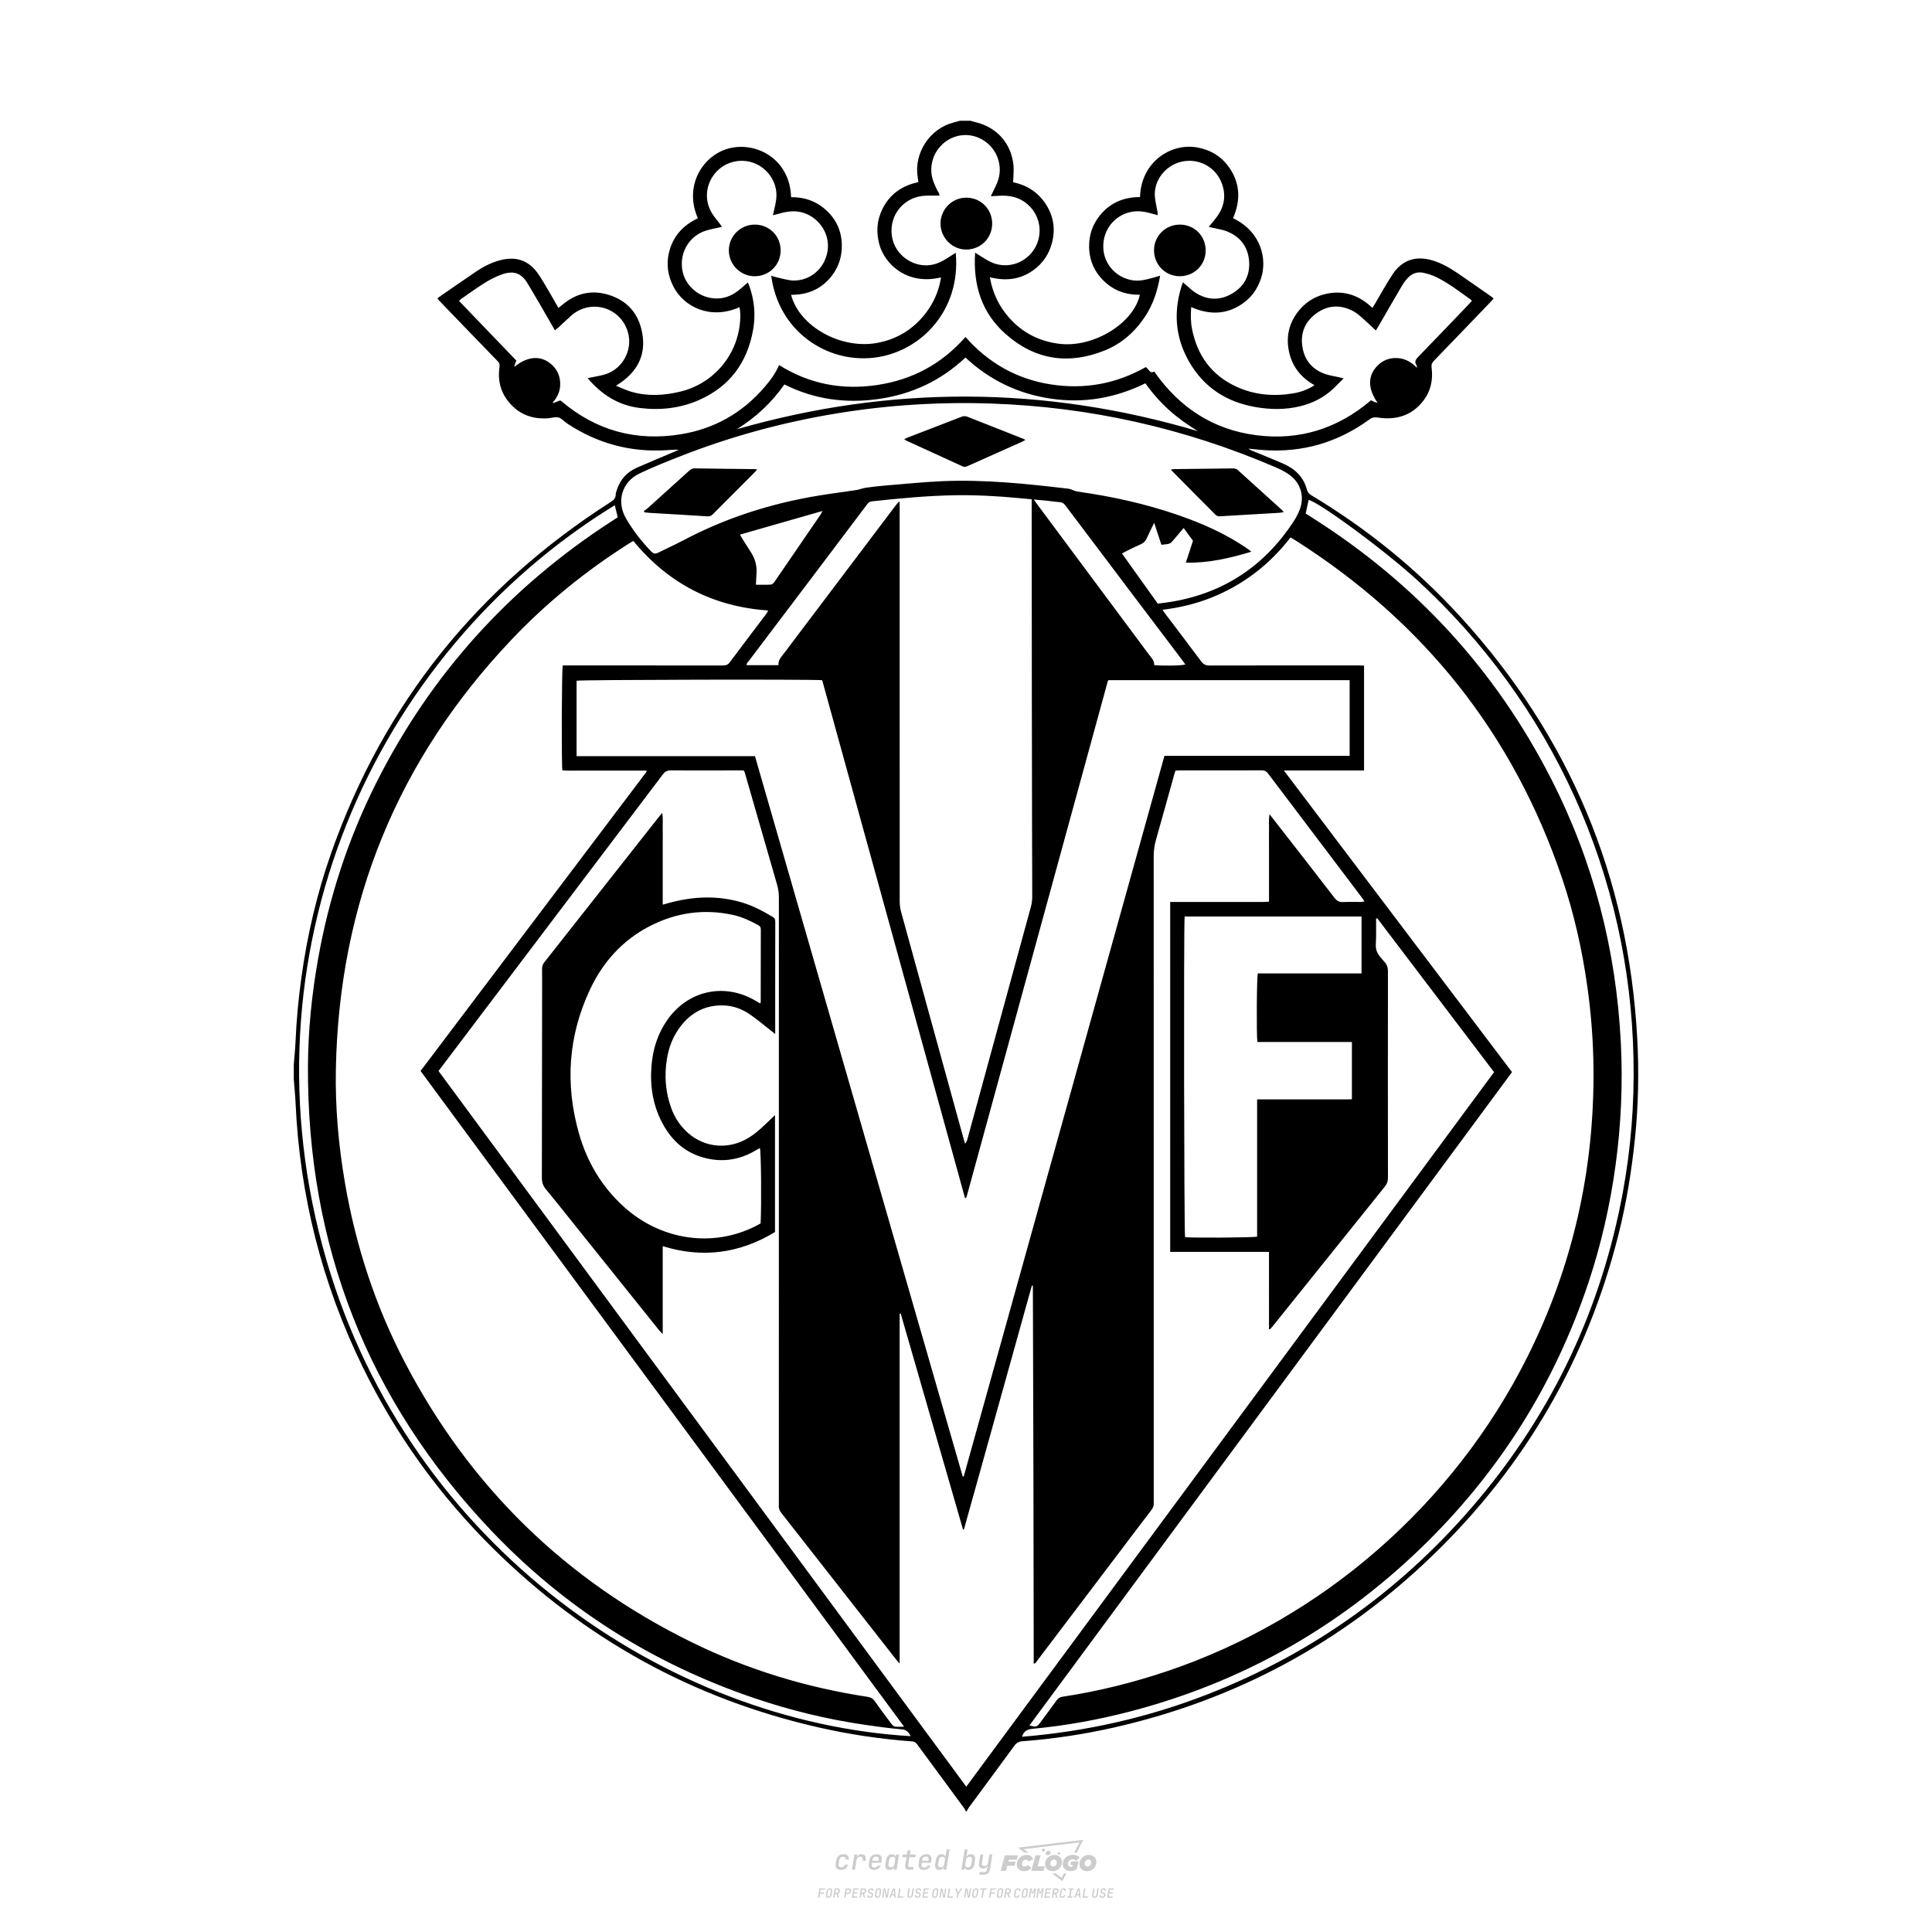 <?xml version="1.0" encoding="UTF-8"?>
<svg data-name="图层_1" xmlns="http://www.w3.org/2000/svg" version="1.1" viewBox="0 0 800 800">
  <!-- Created by @FCLOGO 2025-1-7 GMT+8 17:00:36 . https://fclogo.top/ -->
<!-- FOR PERSONAL USE ONLY NOT FOR COMMERCIAL USE -->
  <path d="M348.219,774.301c-.786,0-1.375-.217-1.768-.652-.393-.435-.528-1.03-.406-1.786l.252-1.648c.122-.755.45-1.35.984-1.785.534-.435,1.194-.652,1.98-.652.755,0,1.329.199,1.722.595.393.397.551.938.475,1.625h-1.236c.03-.359-.055-.637-.257-.836-.202-.198-.498-.297-.887-.297-.42,0-.763.117-1.03.349-.267.233-.435.563-.503.99l-.263,1.659c-.069.435-.006.769.189,1.002.195.233.502.349.921.349.389,0,.715-.099.979-.297.263-.198.436-.48.521-.847h1.236c-.137.687-.467,1.231-.99,1.631-.523.401-1.162.6-1.917.6ZM352.797,774.187l.996-6.294h1.19l-.195,1.19c.336-.87.973-1.304,1.911-1.304.671,0,1.169.208,1.493.624.324.416.429.986.315,1.71l-.069.423h-1.27l.057-.32c.069-.45.011-.795-.171-1.036-.183-.24-.477-.361-.881-.361-.405,0-.74.122-1.007.366-.267.245-.435.588-.503,1.03l-.63,3.971h-1.236ZM361.906,774.301c-.77,0-1.346-.223-1.728-.669s-.515-1.036-.401-1.768l.252-1.648c.084-.488.257-.915.521-1.282s.601-.651,1.013-.852c.412-.202.873-.304,1.385-.304.77,0,1.349.224,1.734.669.385.446.517,1.036.395,1.768l-.172,1.121h-3.845l-.092.526c-.153.954.217,1.431,1.11,1.431.717,0,1.175-.248,1.373-.744h1.225c-.168.534-.503.96-1.007,1.276-.504.317-1.091.475-1.763.475ZM361.231,770.216l-.046.286,2.655-.012.046-.286c.069-.466.013-.822-.166-1.07-.179-.248-.486-.372-.921-.372-.443,0-.795.126-1.059.378-.263.252-.433.611-.509,1.076ZM368.326,774.301c-.633,0-1.103-.212-1.408-.635s-.397-1.001-.274-1.734l.274-1.774c.115-.733.393-1.312.836-1.74.442-.427.98-.641,1.613-.641.465,0,.83.119,1.093.354.263.236.391.557.383.962h.023l.172-1.202h1.236l-.996,6.294h-1.225l.195-1.201h-.023c-.122.412-.351.734-.687.967s-.74.349-1.213.349ZM368.932,773.226c.389,0,.715-.119.978-.355.263-.236.429-.572.498-1.007l.252-1.648c.069-.427.01-.761-.177-1.002-.187-.24-.475-.36-.864-.36-.397,0-.725.118-.984.354-.26.236-.423.572-.492,1.007l-.252,1.648c-.069.443-.013.78.166,1.013.179.233.471.349.876.349ZM376.348,774.187c-.572,0-.994-.157-1.264-.469-.271-.312-.361-.751-.269-1.316l.538-3.387h-1.739l.171-1.122h1.74l.275-1.716h1.236l-.275,1.716h2.472l-.183,1.122h-2.461l-.538,3.387c-.076.442.099.664.526.664h1.717l-.172,1.121h-1.774ZM382.504,774.301c-.77,0-1.346-.223-1.728-.669s-.515-1.036-.401-1.768l.252-1.648c.084-.488.257-.915.521-1.282s.601-.651,1.013-.852c.412-.202.873-.304,1.385-.304.77,0,1.349.224,1.734.669.385.446.517,1.036.395,1.768l-.172,1.121h-3.845l-.092.526c-.153.954.217,1.431,1.11,1.431.717,0,1.175-.248,1.373-.744h1.225c-.168.534-.503.96-1.007,1.276-.504.317-1.091.475-1.763.475ZM381.829,770.216l-.046.286,2.655-.012.046-.286c.069-.466.013-.822-.166-1.07-.179-.248-.486-.372-.921-.372-.443,0-.795.126-1.059.378-.263.252-.433.611-.509,1.076ZM388.924,774.301c-.633,0-1.101-.212-1.402-.635-.301-.423-.395-1.001-.28-1.734l.274-1.774c.115-.733.393-1.312.836-1.74.442-.427.98-.641,1.613-.641.465,0,.83.119,1.093.354.263.236.391.557.383.962h.023l.206-1.465.298-1.796h1.236l-1.327,8.354h-1.225l.195-1.201h-.023c-.122.412-.351.734-.687.967s-.74.349-1.213.349ZM389.531,773.226c.389,0,.715-.119.978-.355.263-.236.429-.572.498-1.007l.252-1.648c.076-.427.019-.761-.172-1.002-.191-.24-.48-.36-.87-.36-.397,0-.725.118-.984.354-.26.236-.423.572-.492,1.007l-.252,1.648c-.076.443-.023.78.16,1.013s.477.349.881.349ZM401.017,774.301c-.473,0-.839-.116-1.099-.349-.26-.233-.385-.555-.378-.967h-.011l-.195,1.201h-1.224l1.327-8.354h1.236l-.286,1.796-.274,1.465h.046c.122-.412.353-.735.692-.967.34-.232.742-.349,1.208-.349.633,0,1.1.214,1.402.641.301.428.395,1.007.281,1.74l-.275,1.774c-.115.733-.395,1.31-.841,1.734-.446.423-.982.635-1.608.635ZM400.766,773.226c.397,0,.723-.116.979-.349.256-.233.422-.571.498-1.013l.252-1.648c.069-.435.011-.77-.171-1.007-.183-.236-.473-.354-.87-.354-.389,0-.715.12-.979.36s-.429.574-.498,1.002l-.252,1.648c-.069.435-.011.771.172,1.007.183.236.473.355.87.355ZM405.469,776.247l.172-1.064h1.934c.641,0,1.007-.302,1.099-.905l.103-.675.206-1.19h-.035c-.122.42-.347.744-.675.973-.328.229-.729.343-1.201.343-.626,0-1.093-.201-1.402-.601s-.41-.944-.303-1.631l.584-3.605h1.236l-.561,3.479c-.061.412,0,.732.183.961s.465.343.847.343c.389,0,.717-.122.984-.366.267-.244.431-.584.492-1.018l.538-3.399h1.236l-1.007,6.409c-.099.603-.37,1.078-.812,1.425-.443.347-1.0.521-1.671.521h-1.946ZM417.787,770.085h3.221l.537-1.855h-5.466l-1.708,6.442h2.147l.586-2.099h3.026l.439-1.708h-3.026l.244-.781ZM424.229,772.916c-.586,0-1.025-.39-1.025-1.123,0-.878.634-1.757,1.611-1.757.488,0,.878.244,1.025.781l1.952-.83c-.293-1.171-1.269-1.903-2.635-1.903-2.782,0-4.148,2.147-4.148,3.904s1.269,2.83,3.075,2.83c1.367,0,2.342-.586,2.977-1.415l-1.513-1.171c-.39.439-.83.683-1.318.683ZM430.915,768.231h-2.147l-1.757,6.442h5.124l.488-1.855h-2.928l1.22-4.587ZM439.748,771.013c0-1.659-1.318-2.928-3.221-2.928-2.196,0-3.807,1.806-3.807,3.807,0,1.659,1.318,2.928,3.221,2.928,2.196,0,3.807-1.806,3.807-3.807ZM434.917,771.696c0-.83.586-1.708,1.513-1.708.781,0,1.171.537,1.171,1.22,0,.83-.586,1.708-1.513,1.708-.781,0-1.171-.537-1.171-1.22ZM443.213,772.233h1.074l-.195.683c-.146.049-.342.098-.586.098-.683,0-1.269-.39-1.269-1.22,0-1.025.732-1.903,1.952-1.903.586,0,1.123.244,1.513.586l1.367-1.367c-.439-.537-1.513-1.074-2.733-1.074-2.587,0-4.295,1.757-4.295,3.855,0,2.05,1.611,2.879,3.221,2.879.927,0,1.855-.293,2.489-.683l.927-3.319h-3.123l-.342,1.464ZM450.777,768.084c-2.196,0-3.807,1.806-3.807,3.807,0,1.659,1.318,2.928,3.221,2.928,2.196,0,3.807-1.806,3.807-3.807,0-1.659-1.318-2.928-3.221-2.928ZM450.338,772.916c-.781,0-1.171-.537-1.171-1.22,0-.83.586-1.708,1.513-1.708.781,0,1.171.537,1.171,1.22,0,.83-.586,1.708-1.513,1.708ZM437.942,767.499c-.049.293.098.488.439.488s.537-.195.634-.488c.049-.244-.098-.488-.439-.488s-.586.244-.634.488ZM432.135,765.498c-.439,0-.732.244-.781.586s.098.586.537.586.732-.244.781-.586c.098-.342-.098-.586-.537-.586ZM433.013,767.303c-.098.537.146.878.83.878.634,0,1.074-.39,1.171-.878s-.146-.878-.83-.878c-.683,0-1.074.39-1.171.878ZM439.602,777.552l-2.44-1.806h-1.513l4.246,3.172,1.611-3.172h-.976l-.927,1.806ZM425.839,767.157l-2.001-1.464,23.132-2.782-2.147,4.246h1.025l2.684-5.319-26.988,3.221,2.782,2.099h1.513ZM338.719,785.785l.609-3.832h2.32l-.084.519h-1.764l-.184,1.145h1.627l-.084.525h-1.617l-.257,1.643h-.567ZM342.97,785.838c-.357,0-.623-.101-.798-.302-.175-.201-.234-.473-.178-.816l.268-1.701c.056-.343.203-.615.441-.816.238-.201.535-.302.892-.302s.623.1.798.299c.175.199.236.471.184.814l-.268,1.706c-.056.343-.204.615-.444.816-.24.201-.538.302-.895.302ZM343.049,785.334c.193,0,.348-.052.467-.158.119-.105.194-.257.226-.457l.268-1.701c.032-.199.005-.352-.079-.457-.084-.105-.222-.158-.415-.158s-.347.052-.465.158c-.117.105-.192.257-.223.457l-.268,1.701c-.032.2-.005.352.079.457s.22.158.409.158ZM344.996,785.785l.609-3.832h1.202c.238,0,.439.046.604.139.165.093.283.223.357.391s.091.366.052.593c-.038.259-.14.484-.304.675-.165.191-.366.321-.604.391l.535,1.643h-.619l-.478-1.575h-.541l-.247,1.575h-.567ZM345.888,783.707h.635c.189,0,.349-.056.48-.168.131-.112.211-.262.239-.451.032-.193,0-.345-.094-.459-.095-.114-.236-.171-.425-.171h-.635l-.2,1.249ZM349.545,785.785l.609-3.832h1.254c.371,0,.651.105.84.315.189.21.255.49.199.84-.038.234-.122.438-.249.611s-.29.307-.488.402c-.198.095-.419.142-.664.142h-.693l-.241,1.522h-.567ZM350.432,783.754h.693c.192,0,.357-.059.493-.176.136-.117.22-.274.252-.47s-.002-.352-.1-.47-.245-.176-.441-.176h-.688l-.21,1.291ZM352.747,785.785l.609-3.832h2.252l-.079.504h-1.695l-.173,1.087h1.512l-.079.499h-1.512l-.194,1.239h1.69l-.079.504h-2.252ZM355.843,785.785l.609-3.832h1.202c.238,0,.439.046.604.139.165.093.283.223.357.391s.091.366.052.593c-.038.259-.14.484-.304.675-.165.191-.366.321-.604.391l.535,1.643h-.619l-.478-1.575h-.541l-.247,1.575h-.567ZM356.736,783.707h.635c.189,0,.349-.056.48-.168.131-.112.211-.262.239-.451.032-.193,0-.345-.094-.459-.095-.114-.236-.171-.425-.171h-.635l-.2,1.249ZM360.132,785.838c-.385,0-.674-.095-.866-.286-.192-.191-.264-.451-.215-.779h.567c-.028.175.011.312.116.412.105.1.266.149.483.149.203,0,.37-.049.501-.147.131-.098.211-.233.239-.404.021-.15.001-.279-.06-.386-.061-.107-.158-.181-.291-.223l-.457-.136c-.266-.08-.462-.217-.588-.409-.126-.192-.17-.42-.131-.682.035-.21.112-.394.231-.551s.273-.28.462-.367.402-.131.64-.131c.35,0,.616.095.798.286.182.191.248.444.2.759h-.567c.028-.168-.003-.3-.092-.396-.089-.096-.23-.144-.422-.144-.189,0-.343.045-.462.134-.119.089-.189.214-.21.375-.025.151-.007.279.052.386s.158.181.294.223l.467.147c.262.081.456.217.58.409.124.193.165.422.123.688-.035.217-.116.406-.241.567-.126.161-.288.286-.485.375-.198.089-.419.134-.664.134ZM363.265,785.838c-.357,0-.623-.101-.798-.302-.175-.201-.234-.473-.178-.816l.268-1.701c.056-.343.203-.615.441-.816.238-.201.535-.302.892-.302s.623.1.798.299c.175.199.236.471.184.814l-.268,1.706c-.056.343-.204.615-.444.816-.24.201-.538.302-.895.302ZM363.344,785.334c.193,0,.348-.052.467-.158.119-.105.194-.257.226-.457l.268-1.701c.032-.199.005-.352-.079-.457-.084-.105-.222-.158-.415-.158s-.347.052-.465.158c-.117.105-.192.257-.223.457l-.268,1.701c-.032.2-.005.352.079.457s.22.158.409.158ZM365.275,785.785l.609-3.832h.709l.619,3.186c.007-.098.017-.217.029-.357.012-.14.027-.285.045-.435.018-.151.037-.289.058-.415l.315-1.979h.525l-.609,3.832h-.709l-.614-3.186c-.007.095-.017.209-.029.344s-.027.276-.045.423c-.018.147-.037.283-.058.409l-.315,2.01h-.53ZM368.225,785.785l1.585-3.832h.745l.373,3.832h-.562l-.073-.971h-1.087l-.388.971h-.593ZM369.385,784.342h.871l-.089-1.102c-.018-.196-.03-.365-.037-.509-.007-.143-.011-.243-.011-.299-.018.056-.052.156-.102.299s-.115.311-.192.504l-.441,1.107ZM371.721,785.785l.609-3.832h.567l-.525,3.312h1.674l-.079.52h-2.247ZM376.678,785.838c-.367,0-.634-.101-.8-.302-.166-.201-.221-.475-.165-.821l.436-2.761h.567l-.436,2.755c-.032.196-.008.35.071.462.079.112.214.168.407.168.193,0,.347-.056.465-.168.117-.112.192-.266.223-.462l.435-2.755h.567l-.436,2.761c-.056.35-.2.625-.433.824-.233.199-.533.299-.9.299ZM379.844,785.838c-.385,0-.674-.095-.866-.286-.192-.191-.264-.451-.215-.779h.567c-.028.175.011.312.116.412.105.1.266.149.483.149.203,0,.37-.049.501-.147.131-.098.211-.233.239-.404.021-.15.001-.279-.06-.386-.061-.107-.158-.181-.291-.223l-.457-.136c-.266-.08-.462-.217-.588-.409-.126-.192-.17-.42-.131-.682.035-.21.112-.394.231-.551s.273-.28.462-.367.402-.131.64-.131c.35,0,.616.095.798.286.182.191.248.444.2.759h-.567c.028-.168-.003-.3-.092-.396-.089-.096-.23-.144-.422-.144-.189,0-.343.045-.462.134-.119.089-.189.214-.21.375-.025.151-.007.279.052.386s.158.181.294.223l.467.147c.262.081.456.217.58.409.124.193.165.422.123.688-.035.217-.116.406-.241.567-.126.161-.288.286-.485.375-.198.089-.419.134-.664.134ZM381.906,785.785l.609-3.832h2.252l-.079.504h-1.695l-.173,1.087h1.512l-.079.499h-1.512l-.194,1.239h1.69l-.079.504h-2.252ZM386.943,785.838c-.357,0-.623-.101-.798-.302-.175-.201-.234-.473-.178-.816l.268-1.701c.056-.343.203-.615.441-.816.238-.201.535-.302.892-.302s.623.1.798.299c.175.199.236.471.184.814l-.268,1.706c-.056.343-.204.615-.444.816-.24.201-.538.302-.895.302ZM387.021,785.334c.193,0,.348-.052.467-.158.119-.105.194-.257.226-.457l.268-1.701c.032-.199.005-.352-.079-.457-.084-.105-.222-.158-.415-.158s-.347.052-.465.158c-.117.105-.192.257-.223.457l-.268,1.701c-.032.2-.005.352.079.457s.22.158.409.158ZM388.953,785.785l.609-3.832h.709l.619,3.186c.007-.098.017-.217.029-.357.012-.14.027-.285.045-.435.018-.151.037-.289.058-.415l.315-1.979h.525l-.609,3.832h-.709l-.614-3.186c-.007.095-.017.209-.029.344s-.027.276-.045.423c-.018.147-.037.283-.058.409l-.315,2.01h-.53ZM392.249,785.785l.609-3.832h.567l-.525,3.312h1.674l-.079.52h-2.247ZM396.117,785.785l.22-1.412-.751-2.42h.577l.446,1.449c.028.095.05.184.066.268.016.084.025.147.029.189.018-.042.046-.105.087-.189.04-.084.088-.173.144-.268l.898-1.449h.598l-1.528,2.42-.22,1.412h-.567ZM399.217,785.785l.609-3.832h.709l.619,3.186c.007-.098.017-.217.029-.357.012-.14.027-.285.044-.435.018-.151.037-.289.058-.415l.315-1.979h.525l-.609,3.832h-.709l-.614-3.186c-.007.095-.017.209-.029.344s-.027.276-.045.423c-.018.147-.037.283-.058.409l-.315,2.01h-.53ZM403.505,785.838c-.357,0-.623-.101-.798-.302-.175-.201-.234-.473-.178-.816l.268-1.701c.056-.343.203-.615.441-.816.238-.201.535-.302.892-.302.357,0,.623.1.798.299.175.199.236.471.184.814l-.268,1.706c-.056.343-.204.615-.444.816-.239.201-.538.302-.895.302ZM403.584,785.334c.193,0,.348-.052.467-.158.119-.105.194-.257.226-.457l.268-1.701c.032-.199.005-.352-.079-.457-.084-.105-.222-.158-.415-.158-.193,0-.347.052-.465.158-.117.105-.191.257-.223.457l-.268,1.701c-.032.2-.005.352.079.457.084.105.22.158.409.158ZM406.381,785.785l.525-3.312h-1.023l.084-.519h2.619l-.084.519h-1.029l-.525,3.312h-.567ZM409.518,785.785l.609-3.832h2.32l-.084.519h-1.764l-.184,1.145h1.627l-.084.525h-1.617l-.257,1.643h-.567ZM413.769,785.838c-.357,0-.623-.101-.798-.302-.175-.201-.234-.473-.178-.816l.268-1.701c.056-.343.203-.615.441-.816.238-.201.535-.302.892-.302.357,0,.623.1.798.299.175.199.236.471.184.814l-.268,1.706c-.056.343-.204.615-.444.816-.239.201-.538.302-.895.302ZM413.848,785.334c.193,0,.348-.052.467-.158.119-.105.194-.257.226-.457l.268-1.701c.032-.199.005-.352-.079-.457-.084-.105-.222-.158-.415-.158-.193,0-.347.052-.465.158-.117.105-.191.257-.223.457l-.268,1.701c-.032.2-.005.352.079.457.084.105.22.158.409.158ZM415.795,785.785l.609-3.832h1.202c.238,0,.439.046.604.139.164.093.283.223.357.391s.091.366.053.593c-.039.259-.14.484-.304.675-.165.191-.366.321-.604.391l.535,1.643h-.619l-.478-1.575h-.541l-.247,1.575h-.567ZM416.688,783.707h.635c.189,0,.349-.056.48-.168.131-.112.211-.262.239-.451.032-.193,0-.345-.095-.459-.094-.114-.236-.171-.425-.171h-.635l-.199,1.249ZM420.905,785.838c-.36,0-.631-.101-.811-.302-.18-.201-.242-.473-.186-.816l.268-1.701c.056-.346.206-.619.449-.819s.545-.299.906-.299c.357,0,.625.101.806.302.18.201.242.473.186.816h-.567c.031-.199.003-.352-.087-.457-.089-.105-.228-.158-.417-.158-.193,0-.351.052-.475.158-.124.105-.202.255-.234.451l-.268,1.706c-.032.2-.003.352.087.457.089.105.23.158.423.158s.35-.052.472-.158.199-.257.231-.457h.567c-.035.228-.115.425-.239.593s-.281.298-.47.388c-.189.091-.402.136-.64.136ZM424.034,785.838c-.357,0-.623-.101-.798-.302-.175-.201-.234-.473-.178-.816l.268-1.701c.056-.343.203-.615.441-.816.238-.201.535-.302.892-.302.357,0,.623.1.798.299.175.199.236.471.184.814l-.268,1.706c-.056.343-.204.615-.444.816-.239.201-.538.302-.895.302ZM424.112,785.334c.193,0,.348-.052.467-.158.119-.105.194-.257.226-.457l.268-1.701c.032-.199.005-.352-.079-.457-.084-.105-.222-.158-.415-.158-.193,0-.347.052-.465.158-.117.105-.191.257-.223.457l-.268,1.701c-.032.2-.005.352.079.457.084.105.22.158.409.158ZM425.965,785.785l.609-3.832h.687l.184,1.228c.021.119.037.23.047.333.011.103.019.183.026.239.018-.056.047-.136.089-.241.042-.105.091-.217.147-.336l.567-1.223h.709l-.609,3.832h-.535l.204-1.291c.025-.168.058-.352.1-.554.042-.201.087-.404.136-.609s.096-.4.142-.585c.045-.185.087-.348.126-.488l-.855,1.863h-.551l-.283-1.863c-.004.136-.011.295-.021.475s-.024.372-.039.575c-.016.203-.035.407-.058.611-.023.205-.048.396-.076.575l-.205,1.291h-.54ZM429.115,785.785l.609-3.832h.687l.184,1.228c.021.119.037.23.047.333.011.103.019.183.026.239.018-.056.047-.136.089-.241.042-.105.091-.217.147-.336l.567-1.223h.709l-.609,3.832h-.535l.204-1.291c.025-.168.058-.352.1-.554.042-.201.087-.404.136-.609s.096-.4.142-.585c.045-.185.087-.348.126-.488l-.855,1.863h-.551l-.283-1.863c-.004.136-.011.295-.021.475s-.024.372-.039.575c-.016.203-.035.407-.058.611-.023.205-.048.396-.076.575l-.205,1.291h-.54ZM432.411,785.785l.609-3.832h2.252l-.079.504h-1.696l-.173,1.087h1.512l-.079.499h-1.512l-.194,1.239h1.69l-.079.504h-2.252ZM435.507,785.785l.609-3.832h1.202c.238,0,.439.046.604.139.164.093.283.223.357.391s.091.366.053.593c-.039.259-.14.484-.304.675-.165.191-.366.321-.604.391l.535,1.643h-.619l-.478-1.575h-.541l-.247,1.575h-.567ZM436.4,783.707h.635c.189,0,.349-.056.48-.168.131-.112.211-.262.239-.451.032-.193,0-.345-.095-.459-.094-.114-.236-.171-.425-.171h-.635l-.199,1.249ZM439.801,785.838c-.36,0-.631-.101-.811-.302-.18-.201-.242-.473-.186-.816l.268-1.701c.056-.346.206-.619.449-.819s.545-.299.906-.299c.357,0,.625.101.806.302.18.201.242.473.186.816h-.567c.031-.199.003-.352-.087-.457-.089-.105-.228-.158-.417-.158-.193,0-.351.052-.475.158-.124.105-.202.255-.234.451l-.268,1.706c-.032.2-.003.352.087.457.089.105.23.158.423.158s.35-.052.472-.158.199-.257.231-.457h.567c-.035.228-.115.425-.239.593s-.281.298-.47.388c-.189.091-.402.136-.64.136ZM441.879,785.785l.079-.504h.777l.446-2.824h-.777l.084-.504h2.126l-.084.504h-.777l-.446,2.824h.777l-.079.504h-2.126ZM444.74,785.785l1.585-3.832h.745l.373,3.832h-.562l-.073-.971h-1.087l-.388.971h-.593ZM445.9,784.342h.871l-.089-1.102c-.017-.196-.03-.365-.037-.509-.007-.143-.01-.243-.01-.299-.018.056-.052.156-.102.299s-.115.311-.192.504l-.441,1.107ZM448.235,785.785l.609-3.832h.567l-.525,3.312h1.674l-.079.52h-2.247ZM453.193,785.838c-.368,0-.634-.101-.8-.302-.166-.201-.221-.475-.165-.821l.436-2.761h.567l-.436,2.755c-.032.196-.008.35.071.462.079.112.214.168.407.168s.347-.056.465-.168c.117-.112.192-.266.223-.462l.436-2.755h.567l-.436,2.761c-.056.35-.2.625-.433.824-.233.199-.533.299-.9.299ZM456.358,785.838c-.385,0-.674-.095-.866-.286-.193-.191-.264-.451-.215-.779h.567c-.028.175.011.312.115.412.105.1.266.149.483.149.203,0,.37-.049.501-.147s.211-.233.239-.404c.021-.15.001-.279-.06-.386s-.158-.181-.291-.223l-.457-.136c-.266-.08-.462-.217-.588-.409-.126-.192-.17-.42-.131-.682.035-.21.112-.394.231-.551s.273-.28.462-.367c.189-.087.402-.131.64-.131.35,0,.616.095.798.286.182.191.248.444.199.759h-.567c.028-.168-.003-.3-.092-.396-.089-.096-.23-.144-.423-.144-.189,0-.343.045-.462.134-.119.089-.189.214-.21.375-.025.151-.007.279.052.386s.158.181.294.223l.467.147c.262.081.456.217.58.409.124.193.165.422.124.688-.035.217-.116.406-.241.567-.126.161-.288.286-.485.375-.198.089-.419.134-.664.134ZM458.421,785.785l.609-3.832h2.252l-.079.504h-1.696l-.173,1.087h1.512l-.079.499h-1.512l-.194,1.239h1.69l-.079.504h-2.252Z" style="fill: #ccc;"/>
  <path d="M677.929,429.685c-3.677-66.634-28.026-124.721-73.003-174.065-18.128-19.889-38.836-36.681-61.911-50.534-.979-.59-1.56-1.252-1.866-2.397-1.382-5.168-4.875-8.533-9.639-10.627-4.227-1.86-8.527-3.557-12.793-5.329-.612-.251-1.224-.5-1.783-.968,2.108.209,4.211.473,6.321.615,16.148,1.099,30.746-3.184,43.806-12.71,1.032-.754,1.919-1.007,3.279-.795,7.537,1.174,14.114-.601,18.984-6.878,3.176-4.094,4.122-8.805,3.465-13.847-.161-1.232.186-1.952.999-2.792,7.926-8.18,15.808-16.401,23.701-24.616.314-.325.592-.693.965-1.135-.364-.314-.634-.59-.948-.809-4.561-3.179-9.114-6.374-13.7-9.517-3.324-2.28-6.783-4.303-10.691-5.457-6.875-2.03-12.476-.211-16.465,5.755-2.567,3.835-4.75,7.923-7.109,11.898-.367.62-.748,1.232-1.238,2.036-5.39-5.176-11.598-7.373-18.843-5.907-5.134,1.04-9.292,3.738-12.376,7.976-3.657,5.02-4.636,10.635-3.201,16.612,1.421,5.907,5.012,10.263,10.429,13.319-2.826,1.811-5.721,2.854-8.761,3.365-8.116,1.36-16.098.693-23.598-2.756-10.379-4.769-16.323-13.105-18.428-24.26-.526-2.787-.484-5.59-.286-8.705,7.167,3.162,14.114,3.248,20.725-1.057,4.077-2.656,6.78-6.388,8.263-11.033,2.392-7.49.367-18.89-11.664-24.73,3.09-7.053,3.065-14.014-1.313-20.583-3.204-4.809-7.79-7.654-13.466-8.694-10.822-1.98-23.295,5.893-23.729,20.542-6.625-.003-12.29,2.294-16.551,7.512-3.123,3.827-4.625,8.285-4.528,13.219.114,5.632,2.261,10.421,6.38,14.27,4.102,3.835,9.044,5.551,14.646,5.443-2.656,11.912-19.162,21.955-33.177,20.336-8.344-.959-15.349-4.522-20.939-10.788-4.227-4.742-6.872-10.251-7.999-16.784,6.555,1.627,12.501.985,17.866-2.837,4.091-2.909,6.733-6.855,7.932-11.725,1.407-5.707.459-11.041-2.784-15.933-3.237-4.878-7.879-7.701-13.383-8.855.061-2.439.35-4.72.139-6.953-.873-9.2-7.025-16.003-16.072-18.008-.573-.128-1.132-.328-1.697-.495h-4.422c-.957.267-1.911.548-2.867.801-9.684,2.575-16.209,12.64-14.607,22.533.106.648.181,1.304.284,2.074-6.7,1.441-11.8,4.928-14.84,11.033-2.33,4.684-2.706,9.592-1.351,14.662,2.203,8.249,11.553,17.16,25.562,13.753-.832,5.518-2.94,10.335-6.213,14.651-5.12,6.755-11.903,10.941-20.205,12.479-15.038,2.787-32.267-6.814-35.66-19.916,6.822.047,12.546-2.336,16.784-7.77,2.954-3.783,4.319-8.135,4.225-12.919-.111-5.638-2.242-10.427-6.383-14.262-4.113-3.81-9.067-5.543-14.626-5.476-.501-15.8-14.267-23.02-25.506-20.255-10.938,2.689-19.082,15.499-13.082,29.002-6.21,2.895-10.446,7.565-12.009,14.34-1.143,4.959-.359,9.715,2.022,14.209,4.2,7.932,14.946,13.7,27.23,8.255.114.954.292,1.833.311,2.714.331,15.266-9.962,28.676-24.836,32.248-6.797,1.63-13.65,2.039-20.453.009-1.966-.584-3.835-1.496-6.191-2.436.993-.662,1.58-1.035,2.147-1.432,7.07-4.995,10.279-11.781,8.741-20.336-1.491-8.313-6.48-13.861-14.701-16.103-6.335-1.727-12.207-.451-17.435,3.582-.834.645-1.655,1.307-2.595,2.05-1.21-2.119-2.308-4.105-3.465-6.06-1.532-2.592-3.004-5.234-4.689-7.726-4.008-5.918-9.325-7.776-16.242-5.879-3.462.951-6.622,2.559-9.573,4.553-5.162,3.485-10.271,7.051-15.399,10.588-.214.147-.398.336-.701.601.264.336.473.662.734.932,8.085,8.396,16.159,16.804,24.288,25.155.798.82.768,1.591.637,2.542-.859,6.274.96,11.664,5.524,16.055,4.005,3.855,8.902,5.29,14.367,4.97,1.521-.089,3.137-.707,4.528-.356,1.327.334,2.383,1.658,3.61,2.473,12.532,8.321,26.307,12.034,41.328,11.064,1.599-.103,3.196-.261,4.906-.172-.601.273-1.193.556-1.8.812-5.176,2.197-10.376,4.338-15.522,6.603-4.138,1.821-6.958,4.917-8.335,9.261-.203.637-.473,1.296-.47,1.944.003,1.563-.932,2.297-2.125,3.06-55.006,35.218-93.831,83.357-115.594,145.057-5.941,16.84-9.985,34.161-12.426,51.858-1.221,8.83-2.058,17.691-2.431,26.599-.131,3.134-.47,6.26-.715,9.389v6.032c.247,3.265.587,6.525.734,9.795,1.724,38.313,10.905,74.738,27.717,109.216,13.786,28.271,31.919,53.446,54.286,75.525,37.88,37.396,82.756,62.137,134.697,73.932,12.682,2.881,25.526,4.803,38.505,5.754.954.069,1.585.406,2.155,1.182,6.538,8.914,13.11,17.802,19.66,26.707.223.3.32.695.476,1.046h.403c.289-.509.531-1.051.876-1.519,6.277-8.524,12.588-17.023,18.831-25.57.904-1.24,1.874-1.791,3.446-1.908,12.841-.959,25.548-2.887,38.102-5.743,50.392-11.469,94.262-35.126,131.46-70.964,38.486-37.078,64.309-81.591,77.275-133.485,3.234-12.944,5.356-26.085,6.725-39.362,1.435-13.906,1.699-27.862.932-41.765ZM232.459,166.116c-.15-.125-.342-.2-.531-.305-.932.358-1.858.717-2.789,1.068-.039.014-.108-.064-.3-.181,2.486-2.717,3.565-5.896,2.981-9.559-.395-2.475-1.557-4.542-3.424-6.202-4.361-3.877-9.826-3.574-15.472,1.015.17-.62.259-1.018.389-1.402.125-.373.295-.729.503-1.229-7.879-8.204-15.758-16.409-23.723-24.702.259-.275.434-.548.679-.718,3.421-2.353,6.78-4.811,10.307-6.994,2.203-1.36,4.583-2.542,7.031-3.374,4.62-1.566,7.765-.42,10.293,3.738,3.515,5.777,6.83,11.675,10.232,17.521.364.623.729,1.243,1.162,1.986.556-.459.971-.77,1.349-1.118,1.727-1.588,3.427-3.201,5.165-4.778,8.285-7.518,21.176-3.593,23.84,7.251,1.71,6.961-2.314,14.407-9.158,16.745-1.76.601-3.638.865-5.465,1.268-.645.145-1.302.251-2.203.423,5.84,6.917,12.766,11.258,21.51,12.359,8.41,1.06,16.64.175,24.419-3.201,12.805-5.557,20.172-15.525,22.594-29.163,1.11-6.246.498-12.415-1.649-18.405-.128-.359-.325-.69-.556-1.174-1.107.957-2.108,1.836-3.118,2.698-2.842,2.42-6.024,3.944-9.854,3.916-7.056-.053-13.197-5.273-14.195-12.121-1.043-7.147,3.067-13.878,9.881-15.994,2.086-.648,4.266-1.004,6.591-1.535-.348-.503-.617-.929-.92-1.332-1.007-1.338-2.119-2.606-3.02-4.01-3.226-5.034-3.023-11.206.448-16.042,3.41-4.75,9.409-6.961,15.104-5.562,5.61,1.374,10.009,6.208,10.833,11.937.389,2.712-.223,5.332-.837,7.943-.15.634-.286,1.271-.506,2.261,1.213-.323,2.153-.564,3.087-.82,3.284-.896,6.555-1.243,9.879-.092,6.541,2.272,10.694,8.922,9.675,15.611-1.079,7.078-6.881,12.348-13.953,12.323-2.292-.005-4.589-.792-6.875-1.263-.818-.17-1.613-.464-2.517-.732,2.954,22.828,22.775,36.216,42.541,33.944,19.215-2.211,36.099-19.493,33.861-43.439-.809.512-1.524.943-2.219,1.399-2.133,1.401-4.305,2.739-6.803,3.388-7.94,2.052-16.362-3.677-17.438-11.842-1.168-8.838,5.212-16.331,14.159-16.595,1.797-.053,3.599-.008,5.507-.008.195-.762-.426-1.382-.759-2.05-1.168-2.345-2.269-4.681-2.517-7.359-.679-7.364,4.441-14.178,11.706-15.477,7.231-1.291,14.351,3.426,16.17,10.68.893,3.549.361,6.906-1.196,10.154-.656,1.368-1.327,2.728-2.086,4.286,1.738-.086,3.201-.2,4.664-.225,4.572-.084,8.558,1.296,11.737,4.72,4.678,5.037,5.098,12.738.965,18.306-4.094,5.518-11.422,7.362-17.588,4.355-1.496-.729-2.89-1.68-4.325-2.539-.568-.342-1.118-.715-1.944-1.246-.912,13.414,2.687,24.95,12.732,33.786,12.159,10.694,26.049,12.743,41.006,6.675,6.939-2.814,12.39-7.637,16.545-13.878,3.388-5.089,5.265-10.741,6.324-17.046-1.204.348-2.133.634-3.07.892-2.715.748-5.418,1.468-8.299,1.024-6.886-1.063-12.001-6.761-12.179-13.656-.186-7.212,4.583-13.244,11.506-14.668,2.645-.545,5.192-.211,7.74.462,1.032.273,2.061.553,3.299.89-.036-.573-.028-1.002-.1-1.413-.353-2.041-.873-4.063-1.065-6.118-.609-6.452,3.983-12.952,10.994-14.61,6.736-1.594,13.714,1.899,16.398,8.202,2.133,5.009,1.644,9.823-1.505,14.292-1.037,1.469-2.236,2.82-3.585,4.508,1.096.234,1.972.398,2.837.609,1.557.378,3.173.62,4.65,1.21,5.468,2.181,8.683,6.302,9.197,12.12.528,5.996-1.955,10.785-7.223,13.772-5.178,2.937-10.407,2.606-15.358-.737-1.16-.781-2.164-1.791-3.24-2.698-.498-.418-.99-.837-1.602-1.357-4.044,11.581-3.363,22.597,2.703,33.071,6.135,10.593,15.527,16.567,27.489,18.622,6.063,1.043,12.12,1.124,18.158-.303,5.401-1.276,10.171-3.705,14.181-7.565,1.296-1.249,2.561-2.531,4.072-4.027-.837-.208-1.435-.367-2.039-.503-1.827-.417-3.704-.67-5.471-1.265-5.704-1.925-8.936-6.038-9.67-11.931-.698-5.602,1.504-10.157,6.077-13.375,4.756-3.343,9.87-3.502,14.993-.801,1.343.709,2.545,1.73,3.699,2.737,1.913,1.669,3.738,3.437,5.74,5.295.49-.809.904-1.468,1.296-2.141,3.157-5.446,6.285-10.911,9.481-16.331.709-1.204,1.56-2.355,2.52-3.365,1.736-1.819,3.969-2.573,6.413-2.039,1.877.412,3.768,1.004,5.484,1.861,5.112,2.553,9.637,6.035,14.254,9.367.097.07.131.225.259.456-.74.795-1.496,1.632-2.275,2.444-6.588,6.864-13.158,13.745-19.796,20.561-1.093,1.124-1.808,2.097-.815,3.601.17.253.181.609.156,1.043-2.6-2.736-5.679-4.263-9.447-4.027-2.634.164-4.92,1.213-6.8,3.093-4.138,4.136-4.197,9.459.011,15.51-.604-.2-.996-.305-1.371-.461-.428-.175-.84-.398-1.382-.659-13.719,11.692-29.594,16.762-47.497,14.457-17.952-2.311-31.869-11.47-42.276-26.371-1.894,1.113-2.197-1.124-3.496-1.83-12.268,6.956-25.473,9.361-39.443,7.145-14.023-2.222-25.703-8.836-35.209-19.621-9.87,11.239-22.082,17.744-36.62,19.899-14.448,2.142-27.981-.378-40.572-8.277-1.491,3.532-3.629,6.349-5.929,9.044-9.197,10.777-20.861,17.363-34.779,19.629-18.5,3.009-35.065-1.507-49.421-13.709ZM496.011,178.532c-63.575-18.837-127.163-19.068-190.913-.798,7.815-4.864,14.393-10.952,19.702-18.547,12.499,6.269,25.587,7.971,39.184,5.999,13.636-1.977,25.606-7.542,35.799-17.137,10.068,9.4,21.893,15.066,35.465,17.043,13.603,1.98,26.527-.245,39.034-6.372,2.845,4.033,6.107,7.729,9.776,11.055,3.668,3.326,7.707,6.144,11.954,8.758ZM264.776,196.072c5.615-2.67,11.408-4.989,17.204-7.256,21.02-8.216,42.694-14.095,64.971-17.711,20.953-3.401,42.057-4.722,63.266-4.011,40.944,1.368,80.245,10.176,117.882,26.355,1.958.843,3.908,1.813,5.646,3.031,4.848,3.399,6.544,9.036,4.433,14.568-.662,1.736-1.555,3.421-2.578,4.976-11.953,18.194-28.571,29.369-50.094,33.085-2.03.35-4.088.565-6.107.837-4.978-6.973-9.837-13.778-14.815-20.756.737-.398,1.341-.754,1.969-1.06,1.927-.934,3.835-1.913,5.804-2.759,1.188-.509,1.955-1.266,2.475-2.445.881-2.008,1.891-3.96,3.087-6.433,1.093,3.321,2.036,6.18,2.993,9.084,1.127-.134,2.136-.162,3.09-.409.525-.134,1.037-.568,1.41-.993,1.544-1.752,3.031-3.554,4.709-5.543,1.371,1.88,2.617,3.585,3.866,5.295-.993,3.04-1.961,6.007-2.956,9.052,9.348.211,18.091-1.805,27.15-4.533-.951-.707-1.647-1.271-2.383-1.763-7.328-4.909-15.224-8.691-23.462-11.787-13.146-4.936-26.713-8.268-40.558-10.507-1.983-.32-3.983-.545-5.955-.915-.82-.153-1.591-.576-2.395-.851-.373-.128-.762-.228-1.151-.275-17.371-2.058-34.767-3.869-52.291-3.093-7.824.348-15.625,1.152-23.431,1.794-2.67.22-5.334.517-7.985.896-1.29.184-2.528.74-3.818.94-5.159.795-10.343,1.438-15.497,2.28-19.771,3.229-38.639,9.206-56.383,18.612-3.426,1.816-6.984,3.39-10.457,5.123-1.137.565-1.919.328-2.789-.581-4.002-4.18-7.559-8.697-10.449-13.714-4.005-6.961-1.671-15.074,5.601-18.534ZM427.271,293.238c.022,18.359.053,36.717.089,55.073.017,7.707.084,15.411.058,23.114-.006,1.385-.203,2.809-.567,4.147-8.727,32.028-17.488,64.05-26.249,96.073-.184.673-.426,1.332-1.01,1.952-.979-3.526-1.961-7.053-2.937-10.582-7.846-28.454-15.702-56.905-23.517-85.368-.384-1.399-.59-2.892-.59-4.341-.028-54.339-.025-108.677-.025-163.015v-2.358l-.334-.17c-.406.467-.837.915-1.21,1.404-14.376,19.032-28.746,38.063-43.117,57.097-1.29,1.71-2.542,3.454-3.891,5.12-.951,1.171-1.746,2.358-1.621,4.044h-13.171c-.117-.829.551-1.288.962-1.833,9.77-12.935,19.56-25.859,29.333-38.792,6.544-8.658,13.074-17.324,19.599-25.998.506-.67,1.029-1.11,1.941-1.21,11.458-1.224,22.922-2.345,34.456-2.522,8.783-.139,17.544.34,26.285,1.162,1.727.164,3.454.323,5.446.509v8.707c.022,25.929.039,51.858.07,77.786ZM339.784,213.065c-6.349,9.292-12.699,18.583-19.081,27.85-.348.506-.974,1.113-1.508,1.149-1.98.136-3.974.056-6.188.056.075-1.452.12-2.973.239-4.489q.37-4.717-2.186-8.758c-1.185-1.866-2.375-3.727-3.554-5.599-.35-.553-.662-1.132-1.11-1.905,11.406-3.265,22.628-6.477,34.192-9.787-.387.714-.559,1.123-.804,1.482ZM318.08,252.786c-.247.475-.398.898-.656,1.24-5.084,6.736-10.21,13.444-15.244,20.219-.795,1.065-1.649,1.318-2.876,1.315-21.306-.028-42.616-.019-63.922-.019h-2.356c-.434,1.546-.57,40.199-.164,43.433,2.267.245,4.592.075,6.906.106,2.345.028,4.689.006,7.036.006h20.823c.072.15.114.206.128.27.011.058.017.145-.017.186-31.16,41.264-62.329,82.526-93.592,123.921,66.653,90.391,133.298,180.773,200.219,271.52-1.607,0-2.742.133-3.824-.053-.545-.095-1.093-.693-1.468-1.19-2.339-3.104-4.686-6.202-6.908-9.389-.773-1.107-1.708-1.544-2.959-1.733-25.4-3.872-49.733-11.289-72.794-22.608-52.214-25.631-91.812-64.309-118.745-115.847-12.218-23.373-20.317-48.181-24.797-74.179-2.703-15.688-4.102-31.497-3.791-47.4,1.346-68.798,25.626-128.248,73.106-178.114,14.387-15.11,30.515-28.145,48.131-39.328.609-.387,1.24-.743,1.927-1.154,14.476,17.61,33.004,27.211,55.837,28.799ZM238.753,313.109v-31.232c1.307-.42,98.322-.653,101.702-.211,19.718,71.498,39.429,142.971,59.139,214.439.206-.047.275-.053.334-.081.056-.028.106-.075.145-.122.042-.053.086-.108.103-.17.117-.384.234-.77.339-1.157,19.415-70.884,38.825-141.77,58.243-212.654.014-.055.078-.103.231-.281h99.874v31.338h-76.688c-27.736,99.579-55.426,198.987-83.115,298.394-.136.011-.273.025-.412.036-28.663-99.391-57.328-198.778-86.03-298.3h-73.865ZM428.07,206.847c1.986.172,3.563.286,5.134.451,1.863.195,3.721.498,5.587.62,1.046.07,1.711.501,2.32,1.31,9.706,12.893,19.429,25.776,29.158,38.653,6.461,8.55,12.932,17.088,19.396,25.634.398.525.765,1.076,1.162,1.635-1.393.484-8.919.626-12.891.256.086-1.95-1.304-3.187-2.364-4.611-9.637-12.946-19.262-25.898-28.894-38.847-5.676-7.632-11.35-15.26-17.023-22.892-.467-.628-.912-1.271-1.585-2.208ZM564.828,319.034v-43.409c-.618-.033-1.135-.083-1.652-.083-20.77-.003-41.542-.019-62.312.033-1.569.006-2.55-.464-3.488-1.727-4.872-6.561-9.837-13.055-14.765-19.574-.359-.475-.687-.973-1.243-1.766,7.106-.906,13.828-2.467,20.277-5.056,6.441-2.587,12.429-5.96,17.961-10.151,5.579-4.227,10.44-9.181,14.771-14.754.69.406,1.274.723,1.833,1.079,53.279,33.78,90.463,80.279,110.66,140.163,4.934,14.626,8.299,29.636,10.438,44.924,1.571,11.23,2.428,22.508,2.528,33.838.364,41.995-8.613,81.866-27.442,119.443-30.515,60.902-84.828,108.268-148.792,129.903-14.237,4.817-28.768,8.435-43.631,10.685-1.079.164-1.813.606-2.45,1.496-2.18,3.051-4.436,6.049-6.669,9.064-1.496,2.022-1.691,2.08-4.589,1.338,66.62-90.19,133.187-180.311,199.835-270.541-31.455-41.581-62.832-83.057-94.49-124.905h33.221ZM135.132,521.672c-36.589-125.953,19.081-250.908,119.432-312.464.417,1.68.801,3.229,1.235,4.989-.712.459-1.485.957-2.258,1.457-42.388,27.381-75.125,63.472-97.788,108.594-11.648,23.189-19.599,47.622-24.11,73.181-2.553,14.479-4.036,29.06-4.125,43.756-.442,74.368,24.705,138.75,75.951,192.668,30.504,32.095,66.987,55.109,108.949,69.337,14.999,5.084,30.34,8.8,46.02,11.063,4.967.718,9.948,1.416,14.949,1.819,2.066.167,2.856,1.271,3.704,2.831-99.835-5.852-207.216-77.631-241.958-197.232ZM400.111,739.818c-72.911-98.873-145.669-197.538-218.527-296.344,3.719-4.917,7.312-9.673,10.908-14.426,27.331-36.116,54.669-72.23,81.966-108.368.901-1.196,1.786-1.691,3.304-1.683,9.784.061,19.565.011,29.35-.003.264,0,.528.042.901.075.147.345.339.687.445,1.054,4.43,15.372,8.844,30.752,13.294,46.117.528,1.824.77,3.638.77,5.535-.019,83.162-.017,166.322-.017,249.482,0,.737.036,1.477-.008,2.211-.064,1.124.275,2.03.99,2.94,15.839,20.191,31.647,40.405,47.466,60.613.392.501.834.962,1.569,1.808v-144.832c.15-.025.298-.05.445-.072,8.597,29.8,17.196,59.606,25.793,89.406.122.014.245.028.364.042,9.386-33.68,18.77-67.363,28.154-101.043.139.011.275.025.411.039.2,52.133.3,104.269.353,156.53.946-.145,1.19-.912,1.585-1.435,11.542-15.213,23.067-30.437,34.592-45.661,4.166-5.501,8.319-11.016,12.518-16.49.695-.904,1.101-1.802,1.012-2.94-.047-.598-.008-1.204-.008-1.81,0-88.652.003-177.308-.019-265.963,0-2.303.278-4.505.909-6.722,2.603-9.142,5.12-18.309,7.676-27.464.122-.445.306-.868.473-1.335.595-.028,1.124-.072,1.655-.072,11.325-.003,22.65.011,33.975-.025,1.179-.003,1.952.345,2.678,1.31,12.91,17.118,25.854,34.211,38.786,51.31.359.473.684.973,1.149,1.635-.587.103-1.007.236-1.429.239-2.478.022-4.962-.072-7.437.042-1.557.072-2.561-.431-3.529-1.688-7.682-9.987-15.438-19.91-23.17-29.853-1.185-1.521-2.375-3.04-3.763-4.814-.417,2.284-.172,4.264-.22,6.227-.044,1.944-.008,3.888-.008,5.832v24.13c-.901.05-1.671.131-2.442.131-11.995.008-23.988.006-35.983.006h-2.486v144.879h40.903c.017,10.808,0,21.401.008,31.992.133.028.267.056.4.083.387-.434.79-.854,1.154-1.307,15.477-19.282,30.943-38.572,46.446-57.832.898-1.118,1.26-2.225,1.257-3.649-.036-28.479-.036-56.958-.003-85.437.003-1.418-.289-2.564-1.221-3.668-1.29-1.53-2.851-3.045-3.482-4.853-.606-1.738-.189-3.838-.2-5.779-.011-2.531-.003-5.064-.003-7.52.242-.095.303-.136.367-.142.053-.003.136.014.164.053,16.084,21.179,32.161,42.36,48.314,63.639-72.825,98.59-145.613,197.132-218.549,295.874ZM520.649,431.47h39.15v23.701c-2.161.128-4.344.039-6.525.058-2.141.014-4.286.003-6.43.003h-26.299v56.833c-1.635.426-26.794.565-29.834.217-.406-1.474-.601-128.098-.181-132.778h73.248v23.565h-42.944c-.456,1.607-.592,25.414-.186,28.401ZM671.947,493.91c-8.791,47.513-28.624,89.893-59.656,126.924-30.554,36.464-67.972,63.516-112.356,80.782-24.652,9.589-50.192,15.369-76.73,17.535.74-2.459,2.308-3.095,4.428-3.296,13.625-1.279,27.052-3.716,40.294-7.164,46.053-11.992,86.177-34.603,120.397-67.616,32.12-30.99,55.342-67.663,69.446-110.051,5.256-15.794,8.925-31.961,11.189-48.456,2.311-16.848,3.043-33.763,2.197-50.726-1.913-38.38-11.291-74.849-28.752-109.122-23.114-45.378-56.438-81.471-99.482-108.63-.731-.462-1.463-.926-2.267-1.435.434-2.011.826-3.836,1.221-5.657,4.714,1.162,31.547,20.939,44.718,33.004,13.828,12.665,26.285,26.566,37.323,41.731,10.997,15.108,20.361,31.163,28.076,48.181,7.712,17.01,13.594,34.631,17.702,52.851,4.124,18.289,6.319,36.817,6.708,55.554.387,18.675-1.057,37.223-4.455,55.59ZM320.064,379.74c-4.144-2.495-8.385-4.756-13.057-6.119-10.001-2.915-19.977-2.456-29.934.245-.812.22-1.624.453-2.653.74v-25.392c0-2.078.039-4.152-.011-6.23-.044-2.027.211-4.075-.198-6.341-.439.492-.718.771-.957,1.073-15.958,20.261-31.911,40.53-47.889,60.777-.673.851-.918,1.713-.904,2.762.042,2.948.017,5.896.014,8.844-.025,25.862-.039,51.724-.097,77.583-.006,1.83.448,3.293,1.649,4.747,4.653,5.626,9.172,11.361,13.742,17.057,11.022,13.747,22.041,27.495,33.068,41.236.389.484.843.918,1.58,1.716v-36.431c16.501,5.117,31.919,2.984,46.493-5.846v-48.442c-1.457,1.402-2.559,2.467-3.666,3.526-2.715,2.6-5.51,5.092-8.905,6.808-8.321,4.2-17.866,2.689-24.466-3.866-2.611-2.595-4.53-5.629-5.815-9.058-2.525-6.747-3.048-13.703-1.88-20.77.82-4.956,2.634-9.545,5.757-13.541,4.455-5.699,10.26-8.691,17.555-8.496,4.058.106,7.779,1.463,11.08,3.752,2.912,2.016,5.632,4.311,8.433,6.489.551.428,1.085.884,1.991,1.621v-2.422c0-5.226-.003-10.452,0-15.678.005-9.381.011-18.759.028-28.14.003-.893-.014-1.638-.957-2.205ZM314.997,414.911c0,.117-.089.231-.234.573-.642-.367-1.163-.653-1.669-.96-12.916-7.748-28.084-4.544-36.753,7.779-3.997,5.685-5.999,12.093-6.566,18.943-.681,8.238.512,16.195,4.369,23.581,3.866,7.406,9.629,12.64,17.902,14.701,7.303,1.824,14.212.731,20.698-3.076.576-.337,1.154-.667,1.735-.996.05-.028.125-.008.192-.011.484,1.457.69,23.657.275,31.154-.548.298-1.171.656-1.81.985-18.322,9.389-39.676,5.696-54.583-7.681-9.278-8.324-15.43-18.651-18.817-30.557-5.793-20.364-4.475-40.305,4.533-59.531,5.345-11.408,13.447-20.472,24.752-26.304,10.905-5.626,22.45-7.289,34.509-4.65,3.688.809,7.092,2.389,10.39,4.202.695.384,1.124.818,1.118,1.702-.031,10.049-.028,20.097-.042,30.145ZM312.421,114.383c-5.874-.031-10.688-4.934-10.621-10.819.067-5.902,4.909-10.61,10.858-10.56,5.98.05,10.658,4.825,10.585,10.802-.07,5.971-4.811,10.608-10.822,10.577ZM400.172,103.332c-5.832.053-10.724-4.845-10.73-10.741-.006-5.927,4.811-10.763,10.699-10.744,6.005.02,10.68,4.709,10.694,10.721.014,5.98-4.672,10.71-10.663,10.763ZM477.851,103.596c.031-5.946,4.803-10.632,10.788-10.591,5.996.039,10.632,4.747,10.599,10.769-.033,5.971-4.759,10.627-10.774,10.607-5.91-.017-10.644-4.828-10.613-10.785ZM503.439,213.26c-6.196-6.191-12.348-12.421-18.659-18.792.537-.089.951-.211,1.371-.217,8.096-.102,16.192-.183,24.288-.289.837-.014,1.521.133,2.18.734,6.085,5.543,12.201,11.055,18.305,16.578.186.17.328.392.631.759-.673.123-1.171.267-1.671.298-8.282.506-16.562,1.009-24.847,1.466-.528.031-1.238-.175-1.599-.537ZM375.242,182.419c-.22-.1-.409-.27-.829-.556.648-.305,1.096-.548,1.566-.729,7.373-2.845,14.748-5.671,22.113-8.532.859-.334,1.605-.393,2.495-.039,7.651,3.048,15.321,6.046,22.981,9.067.295.114.57.281,1.048.52-.626.34-1.065.62-1.532.829-7.52,3.362-15.043,6.711-22.561,10.076-.642.286-1.207.389-1.902.07-7.785-3.585-15.586-7.136-23.378-10.705ZM266.878,212.159c-.089-.186-.181-.372-.27-.561.534-.389,1.107-.734,1.596-1.174,5.673-5.109,11.339-10.229,16.998-15.358.704-.64,1.36-1.143,2.439-1.123,8.235.139,16.473.209,24.711.306.264.003.528.048,1.232.119-.729.781-1.199,1.316-1.702,1.819-5.582,5.596-11.183,11.175-16.745,16.79-.681.687-1.341.884-2.306.821-7.885-.512-15.775-.951-23.665-1.424-.765-.045-1.524-.139-2.289-.215Z"/>
</svg>